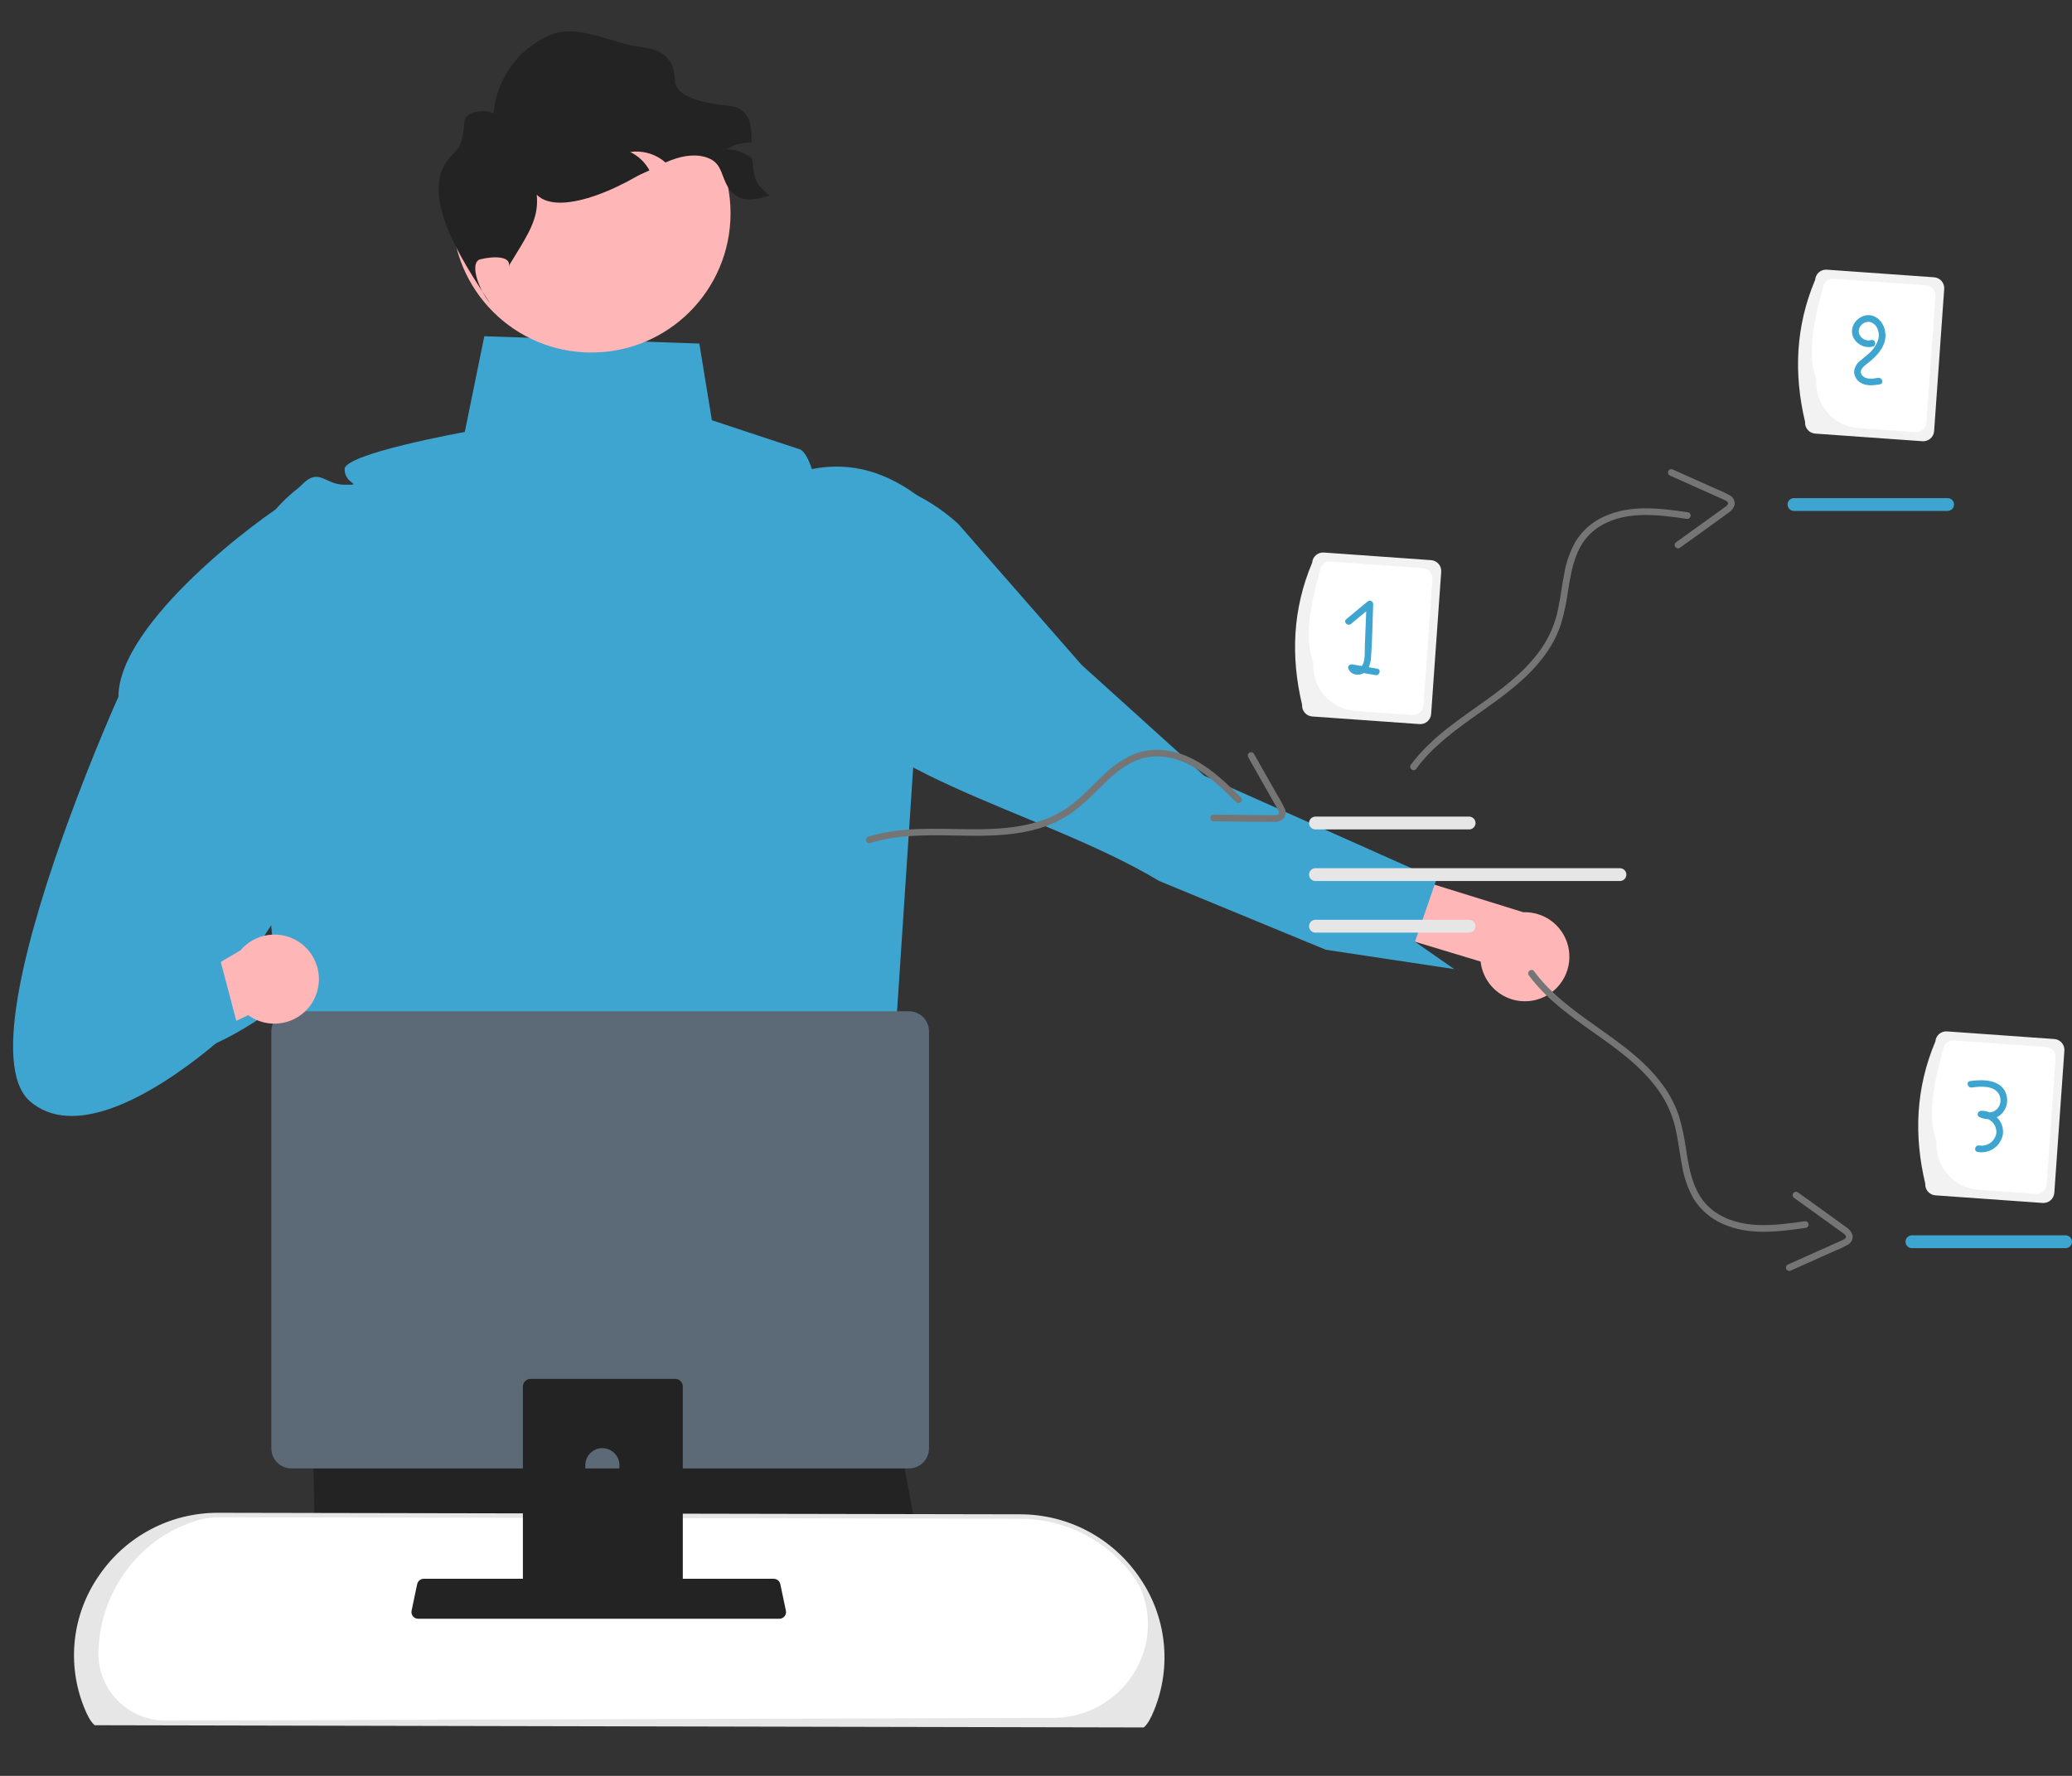 <svg width="252" height="216" viewBox="0 0 252 216" fill="none" xmlns="http://www.w3.org/2000/svg">
<rect x="0" y="0" width="252" height="216" fill="#333333" stroke="none"/>
<g clip-path="url(#clip0_102_92)">
<path d="M186.912 121.587C186.156 121.797 185.362 121.84 184.588 121.713C183.813 121.586 183.075 121.292 182.425 120.851C181.774 120.41 181.228 119.834 180.822 119.161C180.417 118.488 180.162 117.735 180.076 116.954L154.208 109.135L154.61 101.443L185.266 110.954C186.59 110.906 187.886 111.347 188.907 112.192C189.929 113.037 190.605 114.228 190.808 115.539C191.011 116.849 190.727 118.189 190.009 119.304C189.291 120.419 188.189 121.231 186.912 121.587V121.587Z" fill="#FFB6B6"/>
<path d="M99.821 81.906C97.202 79.719 101.038 68.876 100.003 65.734C99.942 65.543 99.883 65.353 99.827 65.161C99.71 64.756 99.736 64.322 99.901 63.934L109.623 59.357C112.157 60.393 114.491 61.861 116.522 63.697L131.541 80.865L146.462 94.352L153.009 97.273L174.705 106.958L174.48 107.607L174.478 107.609L172.093 114.54L172.093 114.544L176.864 117.873L161.246 115.518L150.916 111.254L140.97 107.149C126.286 98.304 102.124 93.719 99.821 81.906Z" fill="#3EA5D1"/>
<path d="M106.814 171.44L106.684 171.277C106.31 168.871 106.814 171.44 106.814 171.44Z" fill="#232324"/>
<path d="M113.445 197.389H77.174C74.356 190.378 72.4 185.364 72.4 185.364C72.4 185.364 71.925 190.275 71.248 197.389H38.457C38.15 178.058 37.72 158.209 37.579 151.905L100.519 153.308L106.779 161.254C106.8 161.386 106.822 161.533 106.848 161.698C107.102 163.312 110.51 180.642 113.445 197.389Z" fill="#232324"/>
<path d="M112.895 61.425L112.889 61.414C112.689 61.042 112.368 60.751 111.978 60.589C107.996 57.497 103.635 56.087 98.742 57.051C97.941 54.624 97.194 54.624 97.194 54.624L86.58 51.115L85.054 41.783L58.903 40.897L56.527 52.543C56.527 52.543 41.91 55.166 41.91 57.062C41.91 58.958 44.346 58.958 41.91 58.958C39.474 58.958 38.821 56.791 36.713 58.958C36.532 59.14 36.341 59.312 36.142 59.473C36.117 59.495 36.09 59.514 36.066 59.535C33.683 61.411 31.81 63.857 30.62 66.648C29.431 69.439 28.962 72.485 29.258 75.505L33.754 120.266L38.553 168.029L104.231 170.765L108.63 130.122L113.104 62.498C113.144 62.127 113.071 61.754 112.895 61.425V61.425Z" fill="#3EA5D1"/>
<path d="M10.488 207.589C10.863 208.533 11.241 209.225 11.623 209.567L139 209.838C139.382 209.496 139.76 208.804 140.135 207.86C144.59 196.643 136.186 184.479 124.125 184.456L26.504 184.271C14.46 184.248 6.038 196.387 10.488 207.589Z" fill="white"/>
<path d="M139.103 210.109L138.999 210.109L11.519 209.838L11.442 209.769C11.045 209.413 10.651 208.733 10.236 207.689C9.182 205.08 8.793 202.248 9.104 199.451C9.416 196.653 10.418 193.977 12.021 191.664C13.622 189.303 15.775 187.37 18.294 186.034C20.813 184.698 23.621 184 26.471 184H26.505L124.125 184.185C126.986 184.191 129.802 184.897 132.328 186.243C134.853 187.588 137.011 189.532 138.613 191.905C140.214 194.225 141.214 196.906 141.523 199.708C141.833 202.511 141.442 205.346 140.387 207.96C139.972 209.004 139.577 209.684 139.18 210.04L139.103 210.109ZM20.133 209.271L128.138 208.943C135.762 208.92 141.37 201.555 139.111 194.267C138.898 193.539 138.579 192.845 138.165 192.208C136.612 189.909 134.521 188.025 132.074 186.721C129.626 185.417 126.897 184.733 124.124 184.727L26.504 184.542H26.471C25.232 184.583 24.009 184.845 22.861 185.314C16.555 187.702 12.339 193.705 11.988 200.443C11.984 200.529 11.979 200.615 11.975 200.701C11.92 201.77 12.076 202.839 12.434 203.848C12.791 204.856 13.344 205.785 14.061 206.579C14.777 207.374 15.643 208.02 16.608 208.48C17.574 208.94 18.621 209.205 19.689 209.26C19.837 209.268 19.985 209.271 20.133 209.271L20.133 209.271Z" fill="#E6E6E6"/>
<path d="M158.365 85.73C156.97 79.866 157.202 74.09 159.591 68.432C159.616 68.082 159.779 67.756 160.044 67.526C160.309 67.296 160.654 67.18 161.004 67.205L174.058 68.132C174.407 68.157 174.733 68.32 174.963 68.585C175.193 68.85 175.308 69.196 175.283 69.546L174.057 86.844C174.032 87.194 173.869 87.52 173.604 87.75C173.339 87.98 172.994 88.095 172.644 88.071L159.591 87.144C159.241 87.119 158.915 86.956 158.686 86.691C158.456 86.425 158.34 86.08 158.365 85.73V85.73Z" fill="#F2F2F2"/>
<path d="M159.736 80.576C158.62 77.686 159.334 73.712 160.525 69.455C160.548 69.127 160.701 68.822 160.949 68.607C161.197 68.391 161.521 68.283 161.848 68.306L173.066 69.103C173.394 69.126 173.699 69.279 173.914 69.528C174.129 69.776 174.237 70.1 174.214 70.427L173.123 85.82C173.1 86.148 172.947 86.453 172.699 86.669C172.451 86.884 172.127 86.992 171.8 86.969L164.85 86.476C163.391 86.371 162.033 85.69 161.074 84.584C160.116 83.478 159.634 82.037 159.736 80.576Z" fill="white"/>
<path d="M167.503 81.33C167.161 81.271 166.818 81.212 166.475 81.153C166.633 80.781 166.724 80.383 166.745 79.978C166.907 77.813 166.923 75.628 167.01 73.458C167.007 73.379 166.982 73.302 166.937 73.237C166.892 73.171 166.829 73.12 166.756 73.09C166.683 73.059 166.602 73.051 166.524 73.065C166.446 73.08 166.374 73.116 166.317 73.171C165.456 73.884 164.595 74.598 163.735 75.311C163.332 75.645 163.909 76.217 164.309 75.886C164.927 75.374 165.544 74.862 166.162 74.35C166.105 75.771 166.049 77.192 165.992 78.614C165.965 79.296 166.048 80.125 165.769 80.766C165.73 80.853 165.681 80.933 165.621 81.006C165.241 80.941 164.862 80.876 164.482 80.811C164.21 80.764 163.863 80.992 163.983 81.311C164.244 82.004 165.014 82.223 165.674 81.956C165.732 81.93 165.788 81.899 165.842 81.865L167.288 82.114C167.799 82.202 168.018 81.419 167.503 81.33Z" fill="#3EA5D1"/>
<path d="M234.155 143.974C232.76 138.11 232.993 132.334 235.382 126.676C235.407 126.326 235.57 126 235.835 125.77C236.1 125.54 236.445 125.424 236.795 125.449L249.848 126.376C250.198 126.401 250.523 126.564 250.753 126.829C250.983 127.094 251.098 127.44 251.074 127.79L249.848 145.088C249.822 145.438 249.659 145.764 249.394 145.994C249.13 146.224 248.784 146.339 248.434 146.315L235.381 145.388C235.031 145.363 234.706 145.2 234.476 144.935C234.246 144.669 234.131 144.324 234.155 143.974V143.974Z" fill="#F2F2F2"/>
<path d="M235.527 138.82C234.411 135.931 235.125 131.956 236.316 127.699C236.339 127.372 236.492 127.066 236.74 126.851C236.988 126.636 237.312 126.527 237.639 126.55L248.857 127.347C249.185 127.371 249.49 127.523 249.705 127.772C249.92 128.02 250.028 128.344 250.006 128.672L248.914 144.064C248.891 144.392 248.738 144.697 248.49 144.913C248.242 145.128 247.918 145.236 247.591 145.213L240.641 144.72C239.182 144.615 237.824 143.934 236.865 142.828C235.907 141.722 235.425 140.281 235.527 138.82V138.82Z" fill="white"/>
<path d="M242.85 135.885C242.999 135.816 243.141 135.73 243.271 135.63C243.619 135.343 243.876 134.961 244.011 134.53C244.147 134.1 244.154 133.639 244.033 133.205C243.507 131.269 241.194 131.258 239.597 131.491C239.082 131.566 239.301 132.349 239.813 132.274C240.889 132.117 242.578 131.99 243.157 133.167C243.289 133.443 243.336 133.753 243.292 134.056C243.248 134.359 243.115 134.642 242.91 134.869C242.664 135.116 242.341 135.269 241.996 135.304C241.661 135.158 241.297 135.091 240.932 135.106C240.556 135.124 240.346 135.671 240.727 135.863C241.065 136.031 241.436 136.119 241.813 136.119C242.125 136.27 242.386 136.51 242.563 136.808C242.739 137.107 242.824 137.452 242.805 137.798C242.77 138.035 242.687 138.262 242.564 138.466C242.44 138.671 242.278 138.85 242.085 138.991C241.893 139.133 241.675 139.236 241.443 139.293C241.211 139.35 240.97 139.361 240.733 139.326L240.723 139.324C240.213 139.221 239.995 140.005 240.507 140.108C241.195 140.237 241.906 140.088 242.484 139.693C243.062 139.298 243.46 138.69 243.59 138.001C243.597 137.964 243.603 137.927 243.608 137.889C243.64 137.519 243.589 137.147 243.458 136.801C243.327 136.454 243.119 136.141 242.85 135.885V135.885Z" fill="#3EA5D1"/>
<path d="M219.539 51.325C218.144 45.461 218.376 39.686 220.765 34.027C220.79 33.677 220.953 33.351 221.218 33.121C221.483 32.891 221.828 32.776 222.178 32.8L235.231 33.727C235.581 33.752 235.907 33.915 236.137 34.181C236.366 34.446 236.482 34.791 236.457 35.141L235.231 52.44C235.206 52.789 235.043 53.115 234.778 53.345C234.513 53.575 234.168 53.691 233.818 53.666L220.765 52.739C220.415 52.714 220.089 52.551 219.859 52.286C219.63 52.021 219.514 51.675 219.539 51.325V51.325Z" fill="#F2F2F2"/>
<path d="M220.911 46.172C219.794 43.282 220.508 39.308 221.699 35.051C221.723 34.723 221.875 34.418 222.123 34.202C222.372 33.987 222.695 33.879 223.023 33.902L234.241 34.698C234.568 34.722 234.873 34.875 235.088 35.123C235.304 35.371 235.412 35.695 235.389 36.023L234.297 51.416C234.274 51.744 234.121 52.049 233.873 52.264C233.625 52.48 233.302 52.588 232.974 52.565L226.025 52.071C224.565 51.966 223.207 51.286 222.249 50.18C221.29 49.074 220.809 47.632 220.911 46.172V46.172Z" fill="white"/>
<path d="M227.809 38.425C226.659 38.026 225.38 38.936 225.25 40.116C225.102 41.454 226.539 42.51 227.784 42.146C228.285 42 228.072 41.215 227.568 41.362C226.656 41.629 225.683 40.643 226.207 39.762C226.326 39.549 226.507 39.377 226.726 39.27C226.945 39.163 227.192 39.125 227.433 39.162C227.637 39.218 227.826 39.322 227.983 39.465C228.14 39.608 228.261 39.785 228.338 39.984C228.785 40.993 228.253 42.018 227.548 42.752C227.146 43.17 226.674 43.495 226.241 43.877C226.03 44.036 225.855 44.238 225.727 44.469C225.599 44.7 225.521 44.956 225.498 45.219C225.509 45.515 225.601 45.802 225.764 46.05C225.927 46.297 226.154 46.495 226.421 46.623C227.114 46.979 227.901 46.866 228.638 46.747C229.152 46.664 228.934 45.881 228.422 45.964C227.778 46.067 226.813 46.224 226.405 45.552C226.056 44.977 226.776 44.471 227.168 44.165C228.154 43.395 229.152 42.401 229.3 41.093C229.421 40.021 228.877 38.796 227.809 38.425Z" fill="#3EA5D1"/>
<path d="M29.719 117.607L36.151 120.506C33.127 122.96 28.523 126.262 24.014 127.79L16.849 122.9C14.18 112.601 15.815 101.987 19.022 93.012C20.799 88.025 23.156 83.264 26.044 78.827C25.748 75.807 26.216 72.762 27.406 69.971C28.596 67.18 30.468 64.734 32.851 62.858C32.878 62.836 32.903 62.817 32.927 62.795C35.3 64.856 37.239 67.371 38.63 70.191C40.02 73.011 40.835 76.081 41.026 79.22L41.169 81.593L41.456 86.269L42.184 98.21L33.55 111.647L29.719 117.607Z" fill="#3EA5D1"/>
<path d="M50.222 196.586C50.297 196.68 50.393 196.757 50.502 196.809C50.611 196.861 50.73 196.887 50.85 196.887H94.793C94.913 196.887 95.031 196.86 95.14 196.808C95.248 196.756 95.344 196.681 95.42 196.587C95.495 196.494 95.549 196.385 95.578 196.268C95.606 196.151 95.608 196.029 95.583 195.912L94.901 192.669C94.873 192.537 94.812 192.414 94.724 192.311C94.636 192.208 94.524 192.129 94.397 192.081C94.306 192.045 94.209 192.027 94.111 192.027H51.53C51.431 192.027 51.334 192.045 51.243 192.081C51.117 192.129 51.004 192.208 50.916 192.311C50.828 192.414 50.768 192.537 50.739 192.669L50.057 195.912C50.033 196.029 50.035 196.151 50.064 196.268C50.092 196.384 50.147 196.493 50.222 196.586V196.586Z" fill="#232324"/>
<path d="M33 125.435V176.165C33.001 176.811 33.257 177.431 33.714 177.888C34.171 178.345 34.79 178.602 35.436 178.603H110.55C111.196 178.602 111.815 178.345 112.272 177.888C112.729 177.431 112.986 176.811 112.986 176.165V125.435C112.985 124.79 112.727 124.171 112.271 123.714C111.814 123.258 111.195 123.001 110.55 123H35.436C34.791 123.001 34.172 123.258 33.715 123.714C33.259 124.171 33.002 124.79 33 125.435V125.435Z" fill="#5C6A77"/>
<path d="M63.595 168.65V196.434H83.043V168.65C83.043 168.45 82.98 168.255 82.861 168.094C82.743 167.933 82.576 167.815 82.385 167.756C82.296 167.726 82.201 167.711 82.107 167.712H64.534C64.285 167.712 64.047 167.81 63.871 167.986C63.694 168.162 63.595 168.4 63.595 168.649V168.65V168.65ZM71.185 178.196C71.19 177.649 71.411 177.125 71.8 176.74C72.188 176.354 72.713 176.138 73.261 176.138C73.808 176.138 74.333 176.354 74.722 176.74C75.111 177.125 75.332 177.649 75.337 178.196V181.42C75.334 181.969 75.114 182.495 74.725 182.883C74.336 183.27 73.809 183.487 73.261 183.487C72.712 183.487 72.186 183.27 71.796 182.883C71.407 182.495 71.187 181.969 71.185 181.42V178.196Z" fill="#232324"/>
<path d="M71.925 42.877C81.272 42.877 88.85 35.294 88.85 25.939C88.85 16.584 81.272 9 71.925 9C62.578 9 55 16.584 55 25.939C55 35.294 62.578 42.877 71.925 42.877Z" fill="#FFB6B6"/>
<path d="M93.61 23.778C91.785 24.345 90.026 24.679 88.839 23.181C87.653 21.683 87.963 19.97 86.198 19.248C84.773 18.663 83.127 18.914 81.69 19.457C81.433 19.552 81.183 19.66 80.938 19.767C80.801 19.648 80.664 19.535 80.515 19.427C79.393 18.629 78.008 18.291 76.645 18.484C77.641 18.966 78.461 19.749 78.988 20.722C78.499 20.967 77.974 21.15 77.504 21.421C71.04 25.14 63.852 26.637 64.439 20.43C66.395 25.586 64.874 27.424 62.006 32.133L61.892 32.407C62.179 31.172 60.166 31.113 58.428 31.536C57.144 31.848 57.975 34.844 59.621 36.907C55.941 31.363 50.431 22.898 55.196 18.651C55.899 18.025 56.34 17.141 56.466 14.88C56.541 13.539 58.822 13.203 60.026 13.799C60.2 11.783 60.904 9.849 62.067 8.193C63.229 6.537 64.809 5.218 66.645 4.37C70.33 2.729 74.078 5.254 78.082 5.743C80.304 6.014 81.989 6.91 82.077 9.747C82.136 11.637 84.981 12.313 86.842 12.648C88.022 12.857 89.352 12.731 90.294 13.477C91.385 14.342 91.397 15.864 91.391 17.326C90.324 17.296 89.271 17.585 88.368 18.156C89.474 18.184 90.542 18.56 91.421 19.23C91.438 19.241 91.454 19.253 91.469 19.266C91.791 21.725 91.66 22.244 93.61 23.778Z" fill="#232324"/>
<path d="M105.816 102.548C112.429 100.491 119.509 102.715 126.159 100.817C127.688 100.398 129.134 99.718 130.432 98.808C131.54 97.967 132.58 97.041 133.543 96.037C135.543 94.057 137.716 91.978 140.721 92.001C144.678 92.031 147.717 94.973 150.355 97.571C150.728 97.938 151.302 97.364 150.929 96.996C148.505 94.609 145.886 92.091 142.436 91.378C140.888 91.035 139.273 91.169 137.803 91.763C136.528 92.343 135.363 93.141 134.36 94.12C133.298 95.095 132.318 96.156 131.241 97.116C130.117 98.14 128.822 98.958 127.415 99.533C124.366 100.748 121.022 100.895 117.78 100.859C113.71 100.815 109.543 100.538 105.6 101.764C105.103 101.919 105.315 102.703 105.816 102.548H105.816Z" fill="#757575"/>
<path d="M151.805 92.094L153.838 95.681L154.822 97.416C154.996 97.725 155.176 98.031 155.346 98.342C155.451 98.533 155.679 98.877 155.461 99.058C155.27 99.152 155.054 99.186 154.843 99.155C154.485 99.156 154.126 99.148 153.768 99.144L151.752 99.124L147.585 99.081C147.48 99.085 147.38 99.129 147.307 99.205C147.234 99.281 147.193 99.382 147.193 99.488C147.193 99.593 147.234 99.694 147.307 99.77C147.38 99.846 147.48 99.89 147.585 99.894C150.004 99.919 152.424 99.97 154.843 99.968C155.265 100.008 155.687 99.892 156.03 99.643C156.198 99.475 156.309 99.26 156.348 99.026C156.386 98.792 156.351 98.552 156.245 98.34C156.007 97.819 155.733 97.315 155.424 96.832L154.539 95.271L152.506 91.684C152.45 91.595 152.361 91.531 152.259 91.506C152.157 91.481 152.049 91.497 151.958 91.55C151.867 91.603 151.8 91.69 151.771 91.791C151.743 91.893 151.755 92.001 151.805 92.094V92.094Z" fill="#757575"/>
<path d="M178.676 100.882H159.99C159.888 100.883 159.787 100.863 159.692 100.824C159.597 100.786 159.511 100.728 159.439 100.656C159.366 100.584 159.308 100.498 159.269 100.404C159.229 100.309 159.209 100.208 159.208 100.106C159.208 100.003 159.228 99.902 159.267 99.807C159.306 99.712 159.363 99.626 159.435 99.554C159.507 99.481 159.593 99.424 159.688 99.384C159.782 99.345 159.883 99.324 159.986 99.324C159.987 99.324 159.989 99.324 159.99 99.324H178.676C178.778 99.324 178.879 99.343 178.974 99.382C179.069 99.421 179.155 99.478 179.227 99.55C179.3 99.623 179.358 99.708 179.397 99.803C179.437 99.897 179.457 99.999 179.457 100.101C179.458 100.203 179.438 100.305 179.399 100.4C179.36 100.494 179.303 100.58 179.231 100.653C179.159 100.726 179.073 100.783 178.978 100.823C178.884 100.862 178.783 100.882 178.68 100.882C178.679 100.883 178.677 100.883 178.676 100.882Z" fill="#E6E6E6"/>
<path d="M178.676 113.433H159.99C159.888 113.433 159.787 113.413 159.692 113.375C159.598 113.336 159.512 113.279 159.439 113.206C159.367 113.134 159.309 113.049 159.27 112.954C159.23 112.86 159.21 112.759 159.209 112.656C159.209 112.554 159.229 112.452 159.268 112.358C159.307 112.263 159.364 112.177 159.436 112.105C159.508 112.032 159.594 111.974 159.688 111.935C159.782 111.895 159.883 111.875 159.986 111.875C159.987 111.875 159.989 111.875 159.99 111.875H178.676C178.778 111.874 178.879 111.894 178.974 111.933C179.068 111.972 179.154 112.029 179.227 112.101C179.299 112.173 179.357 112.259 179.396 112.353C179.436 112.448 179.456 112.549 179.457 112.651C179.457 112.754 179.437 112.855 179.398 112.95C179.359 113.044 179.302 113.131 179.23 113.203C179.158 113.276 179.072 113.333 178.978 113.373C178.884 113.412 178.783 113.433 178.68 113.433C178.679 113.433 178.677 113.433 178.676 113.433Z" fill="#E6E6E6"/>
<path d="M197.018 107.158H159.99C159.888 107.158 159.787 107.138 159.692 107.1C159.597 107.061 159.511 107.004 159.439 106.932C159.366 106.859 159.308 106.774 159.269 106.679C159.229 106.585 159.209 106.483 159.208 106.381C159.208 106.279 159.228 106.177 159.267 106.082C159.306 105.988 159.363 105.902 159.435 105.829C159.507 105.756 159.593 105.699 159.688 105.659C159.782 105.62 159.883 105.6 159.986 105.599C159.987 105.599 159.989 105.599 159.99 105.599H197.018C197.121 105.599 197.222 105.619 197.317 105.658C197.411 105.696 197.498 105.753 197.57 105.826C197.643 105.898 197.7 105.984 197.74 106.078C197.779 106.172 197.8 106.274 197.8 106.376C197.8 106.479 197.781 106.58 197.742 106.675C197.703 106.769 197.646 106.856 197.573 106.928C197.501 107.001 197.416 107.058 197.321 107.098C197.227 107.137 197.125 107.158 197.023 107.158C197.021 107.158 197.02 107.158 197.018 107.158Z" fill="#E6E6E6"/>
<path d="M172.227 93.524C176.338 87.946 183.359 85.541 187.593 80.069C188.577 78.825 189.34 77.421 189.847 75.917C190.242 74.583 190.532 73.22 190.713 71.841C191.153 69.06 191.673 66.097 194.108 64.334C197.314 62.012 201.504 62.581 205.166 63.11C205.271 63.123 205.376 63.094 205.46 63.03C205.544 62.966 205.6 62.872 205.616 62.768C205.632 62.664 205.606 62.557 205.545 62.471C205.484 62.385 205.392 62.327 205.289 62.307C201.923 61.821 198.323 61.344 195.121 62.815C193.671 63.456 192.449 64.522 191.616 65.872C190.932 67.096 190.465 68.428 190.237 69.811C189.958 71.227 189.797 72.663 189.497 74.075C189.197 75.566 188.638 76.993 187.845 78.291C186.108 81.077 183.501 83.177 180.868 85.071C177.562 87.448 174.041 89.695 171.589 93.02C171.28 93.44 171.916 93.946 172.227 93.524L172.227 93.524Z" fill="#757575"/>
<path d="M203.093 57.838L206.854 59.522L208.673 60.337C208.997 60.482 209.323 60.623 209.644 60.772C209.841 60.864 210.229 61.006 210.161 61.281C210.114 61.469 209.863 61.62 209.72 61.725C209.432 61.938 209.138 62.145 208.847 62.354L207.211 63.533L203.828 65.969C203.746 66.034 203.692 66.129 203.678 66.234C203.664 66.338 203.691 66.444 203.753 66.529C203.815 66.614 203.908 66.671 204.012 66.689C204.116 66.707 204.223 66.683 204.309 66.624C206.273 65.21 208.253 63.816 210.201 62.38C210.565 62.163 210.837 61.819 210.965 61.415C211.001 61.181 210.963 60.941 210.856 60.73C210.748 60.518 210.578 60.346 210.367 60.237C209.867 59.959 209.348 59.716 208.814 59.51L207.176 58.776L203.415 57.092C203.317 57.053 203.208 57.054 203.111 57.095C203.013 57.135 202.935 57.212 202.894 57.309C202.852 57.406 202.849 57.515 202.886 57.614C202.924 57.712 202.998 57.793 203.093 57.838L203.093 57.838Z" fill="#757575"/>
<path d="M236.872 62.144H218.187C218.084 62.144 217.983 62.124 217.888 62.085C217.793 62.047 217.707 61.989 217.635 61.917C217.562 61.845 217.504 61.759 217.465 61.665C217.426 61.57 217.405 61.469 217.405 61.367C217.404 61.264 217.424 61.163 217.463 61.068C217.502 60.973 217.559 60.887 217.631 60.815C217.704 60.742 217.789 60.684 217.884 60.645C217.978 60.606 218.08 60.585 218.182 60.585C218.183 60.585 218.185 60.585 218.187 60.585H236.872C236.974 60.585 237.076 60.604 237.17 60.643C237.265 60.682 237.351 60.739 237.424 60.811C237.496 60.883 237.554 60.969 237.593 61.064C237.633 61.158 237.653 61.26 237.654 61.362C237.654 61.464 237.634 61.566 237.595 61.66C237.556 61.755 237.499 61.841 237.427 61.914C237.355 61.986 237.269 62.044 237.175 62.084C237.08 62.123 236.979 62.143 236.877 62.144C236.875 62.144 236.873 62.144 236.872 62.144Z" fill="#3EA5D1"/>
<path d="M186.573 118.125C190.684 123.703 197.705 126.108 201.939 131.579C202.923 132.823 203.686 134.228 204.193 135.731C204.588 137.065 204.878 138.428 205.06 139.808C205.499 142.589 206.019 145.552 208.454 147.315C211.66 149.636 215.85 149.067 219.513 148.538C219.617 148.526 219.723 148.555 219.806 148.618C219.89 148.682 219.946 148.776 219.962 148.881C219.978 148.985 219.953 149.091 219.892 149.177C219.831 149.263 219.739 149.322 219.635 149.342C216.269 149.828 212.669 150.304 209.467 148.833C208.017 148.192 206.795 147.127 205.962 145.776C205.278 144.553 204.812 143.22 204.583 141.837C204.304 140.422 204.143 138.985 203.843 137.573C203.543 136.082 202.984 134.655 202.191 133.358C200.454 130.572 197.847 128.471 195.214 126.578C191.908 124.201 188.387 121.954 185.936 118.628C185.626 118.209 186.262 117.702 186.573 118.125L186.573 118.125Z" fill="#757575"/>
<path d="M217.44 153.811L221.2 152.126L223.02 151.311C223.343 151.166 223.669 151.026 223.99 150.876C224.188 150.784 224.576 150.642 224.507 150.367C224.46 150.18 224.21 150.029 224.066 149.923C223.778 149.71 223.484 149.504 223.194 149.294L221.557 148.116L218.175 145.68C218.092 145.614 218.038 145.519 218.024 145.415C218.01 145.31 218.037 145.205 218.1 145.12C218.162 145.035 218.255 144.977 218.359 144.96C218.462 144.942 218.569 144.965 218.656 145.025C220.619 146.439 222.6 147.833 224.547 149.268C224.911 149.486 225.183 149.829 225.311 150.234C225.348 150.468 225.309 150.708 225.202 150.919C225.095 151.13 224.924 151.302 224.714 151.411C224.213 151.689 223.694 151.933 223.16 152.139L221.522 152.872L217.762 154.557C217.664 154.595 217.554 154.594 217.457 154.554C217.36 154.513 217.282 154.436 217.24 154.34C217.199 154.243 217.196 154.134 217.233 154.035C217.27 153.936 217.344 153.856 217.439 153.811H217.44Z" fill="#757575"/>
<path d="M251.218 151.812H232.533C232.326 151.813 232.128 151.732 231.982 151.586C231.835 151.441 231.752 151.243 231.751 151.036C231.751 150.83 231.832 150.632 231.977 150.485C232.122 150.338 232.319 150.255 232.526 150.254C232.528 150.254 232.53 150.254 232.533 150.254H251.218C251.424 150.253 251.622 150.334 251.769 150.48C251.915 150.625 251.998 150.823 251.999 151.03C252 151.236 251.919 151.434 251.774 151.581C251.629 151.728 251.431 151.811 251.225 151.812C251.223 151.812 251.22 151.812 251.218 151.812Z" fill="#3EA5D1"/>
<path d="M38.212 121.524C37.858 122.226 37.356 122.842 36.741 123.33C36.126 123.819 35.412 124.168 34.649 124.353C33.886 124.538 33.091 124.555 32.321 124.403C31.551 124.25 30.823 123.932 30.187 123.471L10.727 132.739L9.422 127.28L29.241 115.592C30.097 114.579 31.294 113.916 32.606 113.727C33.918 113.539 35.253 113.839 36.359 114.57C37.465 115.302 38.264 116.413 38.605 117.695C38.947 118.977 38.807 120.339 38.212 121.524L38.212 121.524Z" fill="#FFB6B6"/>
<path d="M30.712 93.371L17.018 121.374L22.806 118.749L26.833 116.921L28.853 124.598C28.853 124.598 27.515 125.899 25.407 127.608C22.383 130.062 17.779 133.365 13.27 134.892C9.74 136.09 6.272 136.201 3.669 133.969C-1.274 129.732 3.558 112.906 8.227 100.095C11.353 91.516 14.404 84.74 14.404 84.74C14.404 75.692 31.949 62.682 35.205 60.902C37.065 59.889 37.579 61.364 37.579 61.364L27.375 76.315L30.425 88.695L31.289 92.193L30.712 93.371Z" fill="#3EA5D1"/>
</g>
<defs>
<clipPath id="clip0_102_92">
<rect width="252" height="216" fill="white"/>
</clipPath>
</defs>
</svg>
